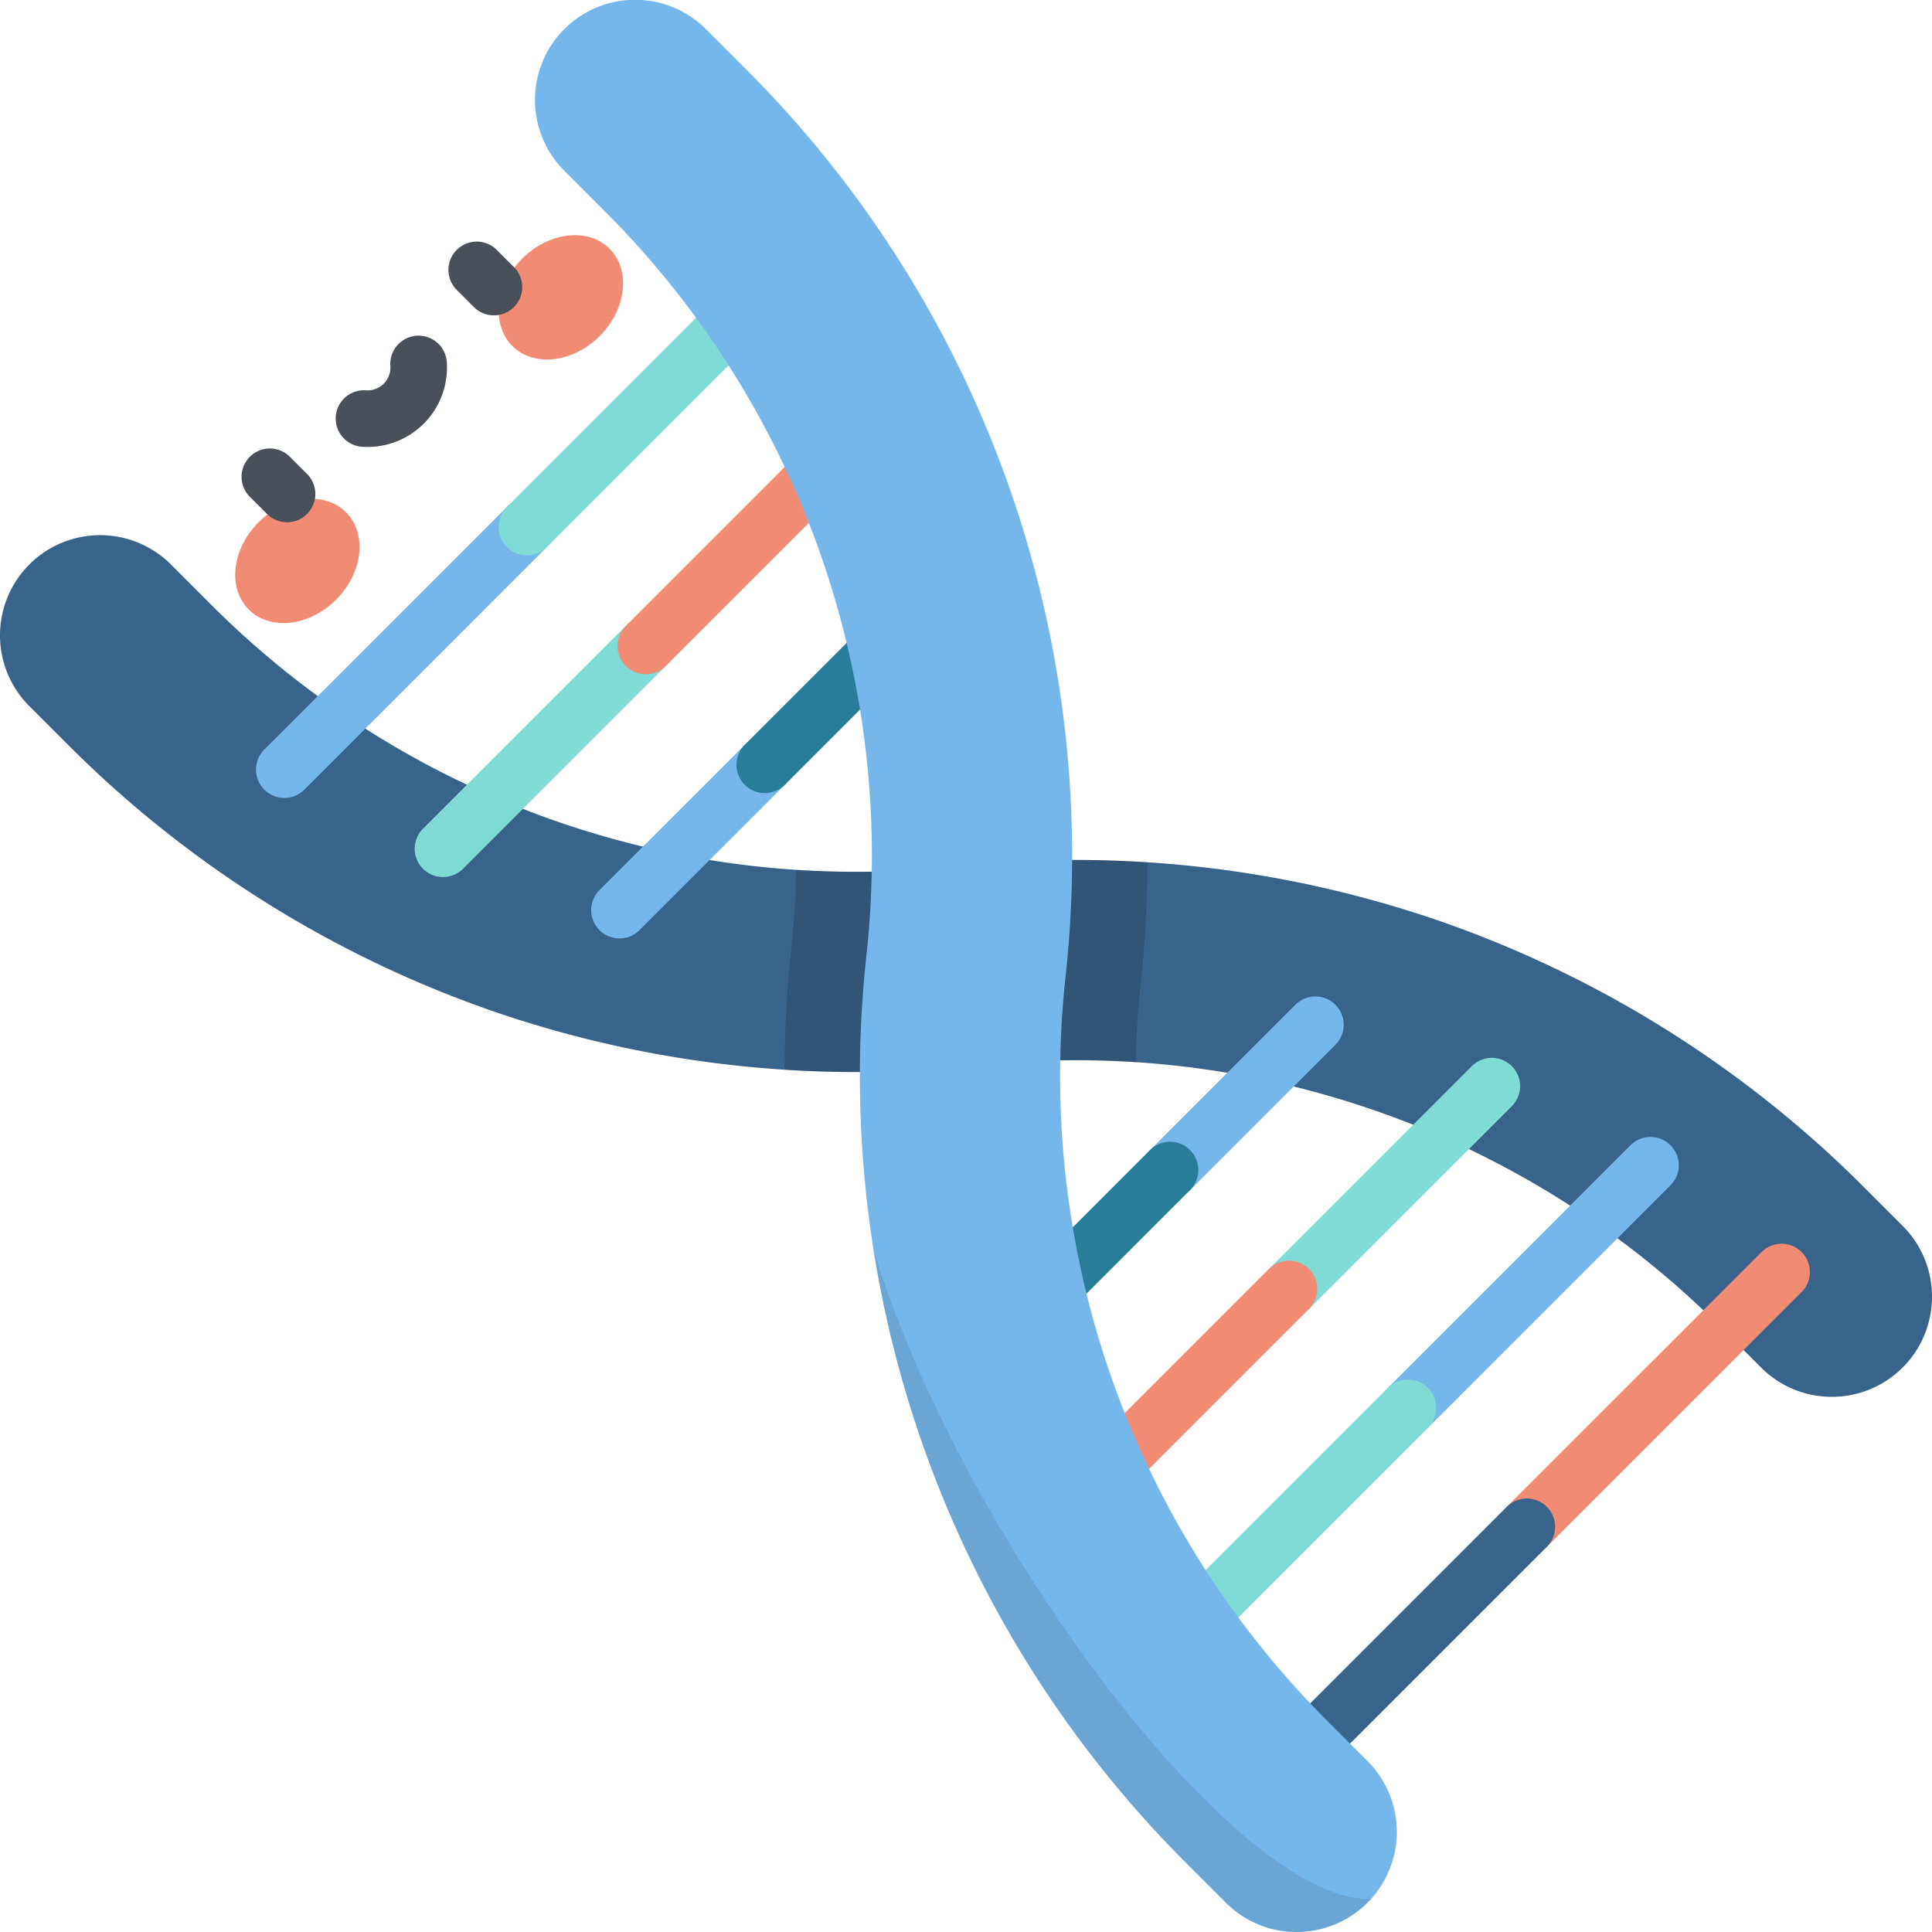 <svg xmlns="http://www.w3.org/2000/svg" width="221.625" height="221.626" viewBox="0 0 221.625 221.626">
  <g id="dna" transform="translate(-0.001)">
    <path id="Path_31" data-name="Path 31" d="M210.14,240.669a11.412,11.412,0,0,1-8.123-3.364l-4.625-4.625a104.521,104.521,0,0,0-74.069-30.625,103.939,103.939,0,0,0-11.259.611,128.106,128.106,0,0,1-56.2-6.47A128.333,128.333,0,0,1,7.991,166.061l-4.626-4.625A11.487,11.487,0,0,1,19.611,145.19l4.625,4.625A104.521,104.521,0,0,0,98.305,180.44a103.939,103.939,0,0,0,11.259-.611,128.106,128.106,0,0,1,56.2,6.47,128.333,128.333,0,0,1,47.875,30.136l4.625,4.625a11.488,11.488,0,0,1-8.122,19.61Z" transform="translate(0 -80.435)" fill="#38648c"/>
    <path id="Path_32" data-name="Path 32" d="M248.752,242.251a134.924,134.924,0,0,0,.792-14.088q-4.144-.266-8.323-.268a126.881,126.881,0,0,0-13.743.746,103.939,103.939,0,0,1-11.259.611q-3.5,0-6.975-.231c-.046,2.958-.22,5.912-.542,8.848a134.935,134.935,0,0,0-.792,14.088q4.144.266,8.323.268a126.866,126.866,0,0,0,13.743-.746,103.939,103.939,0,0,1,11.259-.611q3.5,0,6.975.231C248.256,248.141,248.431,245.187,248.752,242.251Z" transform="translate(-117.913 -129.248)" opacity="0.15"/>
    <path id="Path_33" data-name="Path 33" d="M71.1,166.475a3.247,3.247,0,0,1-2.3-5.542L96.637,133.1a3.246,3.246,0,0,1,4.591,4.591L73.4,165.524A3.236,3.236,0,0,1,71.1,166.475Z" transform="translate(-38.482 -74.947)" fill="#76b7eb"/>
    <path id="Path_34" data-name="Path 34" d="M113.153,193.43a3.247,3.247,0,0,1-2.3-5.542l23.271-23.271a3.246,3.246,0,0,1,4.591,4.591l-23.271,23.271A3.234,3.234,0,0,1,113.153,193.43Z" transform="translate(-62.331 -92.821)" fill="#7fdbd5"/>
    <path id="Path_35" data-name="Path 35" d="M159.929,218.341a3.246,3.246,0,0,1-2.3-5.542L174.3,196.133a3.246,3.246,0,0,1,4.591,4.591L162.225,217.39A3.239,3.239,0,0,1,159.929,218.341Z" transform="translate(-88.86 -110.695)" fill="#76b7eb"/>
    <path id="Path_36" data-name="Path 36" d="M135.4,102.179a3.246,3.246,0,0,1-2.3-5.542l27.832-27.832a3.246,3.246,0,0,1,4.591,4.591l-27.832,27.832A3.237,3.237,0,0,1,135.4,102.179Z" transform="translate(-74.948 -38.483)" fill="#7fdbd5"/>
    <path id="Path_37" data-name="Path 37" d="M166.914,139.669a3.246,3.246,0,0,1-2.3-5.542l23.271-23.271a3.246,3.246,0,0,1,4.591,4.591l-23.271,23.271A3.235,3.235,0,0,1,166.914,139.669Z" transform="translate(-92.821 -62.331)" fill="#f28b74"/>
    <path id="Path_38" data-name="Path 38" d="M198.43,179.84a3.246,3.246,0,0,1-2.3-5.542L212.8,157.632a3.246,3.246,0,0,1,4.591,4.591l-16.666,16.666A3.239,3.239,0,0,1,198.43,179.84Z" transform="translate(-110.695 -88.86)" fill="#287d99"/>
    <path id="Path_39" data-name="Path 39" d="M400.372,365.326a3.246,3.246,0,0,1-2.3-5.542L427.3,330.559a3.246,3.246,0,0,1,4.591,4.591l-29.225,29.225A3.237,3.237,0,0,1,400.372,365.326Z" transform="translate(-225.224 -186.933)" fill="#f28b74"/>
    <path id="Path_40" data-name="Path 40" d="M368.856,335.636a3.246,3.246,0,0,1-2.3-5.542l27.832-27.832a3.246,3.246,0,0,1,4.591,4.591l-27.832,27.832A3.237,3.237,0,0,1,368.856,335.636Z" transform="translate(-207.35 -170.885)" fill="#76b7eb"/>
    <path id="Path_41" data-name="Path 41" d="M337.341,310.1a3.247,3.247,0,0,1-2.3-5.542l23.271-23.271a3.246,3.246,0,0,1,4.591,4.591l-23.271,23.271A3.234,3.234,0,0,1,337.341,310.1Z" transform="translate(-189.477 -158.986)" fill="#7fdbd5"/>
    <path id="Path_42" data-name="Path 42" d="M305.826,287.236a3.246,3.246,0,0,1-2.3-5.542L320.2,265.028a3.246,3.246,0,0,1,4.591,4.591l-16.666,16.666A3.239,3.239,0,0,1,305.826,287.236Z" transform="translate(-171.603 -149.768)" fill="#76b7eb"/>
    <path id="Path_43" data-name="Path 43" d="M332.856,432.842a3.246,3.246,0,0,1-2.3-5.542l29.225-29.225a3.246,3.246,0,0,1,4.591,4.591l-29.225,29.225A3.234,3.234,0,0,1,332.856,432.842Z" transform="translate(-186.933 -225.224)" fill="#38648c"/>
    <path id="Path_44" data-name="Path 44" d="M304.559,399.933a3.247,3.247,0,0,1-2.3-5.542l27.832-27.832a3.246,3.246,0,1,1,4.591,4.591l-27.832,27.832A3.235,3.235,0,0,1,304.559,399.933Z" transform="translate(-170.885 -207.35)" fill="#7fdbd5"/>
    <path id="Path_45" data-name="Path 45" d="M283.58,363.857a3.246,3.246,0,0,1-2.3-5.542l23.271-23.271a3.246,3.246,0,1,1,4.591,4.591l-23.271,23.271A3.236,3.236,0,0,1,283.58,363.857Z" transform="translate(-158.987 -189.477)" fill="#f28b74"/>
    <path id="Path_46" data-name="Path 46" d="M267.325,325.737a3.246,3.246,0,0,1-2.3-5.542l16.666-16.666a3.246,3.246,0,1,1,4.591,4.591L269.62,324.786A3.239,3.239,0,0,1,267.325,325.737Z" transform="translate(-149.768 -171.603)" fill="#287d99"/>
    <path id="Path_47" data-name="Path 47" d="M229.191,221.626a11.412,11.412,0,0,1-8.123-3.364l-4.625-4.625a127.565,127.565,0,0,1-36.606-104.073,104.589,104.589,0,0,0-30.013-85.329L145.2,19.61A11.487,11.487,0,1,1,161.444,3.364l4.625,4.625a127.563,127.563,0,0,1,36.606,104.073,104.589,104.589,0,0,0,30.013,85.329l4.625,4.625a11.487,11.487,0,0,1-8.122,19.61Z" transform="translate(-80.443)" fill="#76b7eb"/>
    <path id="Path_48" data-name="Path 48" d="M231.556,331.328a127.24,127.24,0,0,0,35.768,70.217l4.625,4.625a11.488,11.488,0,0,0,16.245,0q.206-.206.4-.42C273.029,406.16,241.493,364.047,231.556,331.328Z" transform="translate(-131.323 -187.908)" opacity="0.1"/>
    <g id="Group_15" data-name="Group 15" transform="translate(24.094 24.09)">
      <ellipse id="Ellipse_8" data-name="Ellipse 8" cx="6.282" cy="7.888" rx="6.282" ry="7.888" transform="translate(8.884 50.273) rotate(-135)" fill="#f28b74"/>
      <ellipse id="Ellipse_9" data-name="Ellipse 9" cx="6.282" cy="7.888" rx="6.282" ry="7.888" transform="translate(41.389 0) rotate(45)" fill="#f28b74"/>
    </g>
    <g id="Group_16" data-name="Group 16" transform="translate(27.716 27.715)">
      <path id="Path_49" data-name="Path 49" d="M69.245,127.317a3.235,3.235,0,0,1-2.3-.951l-1.97-1.97a3.246,3.246,0,0,1,4.591-4.591l1.97,1.97a3.246,3.246,0,0,1-2.3,5.542Z" transform="translate(-64.029 -95.122)" fill="#495059"/>
      <path id="Path_50" data-name="Path 50" d="M124.071,72.491a3.235,3.235,0,0,1-2.3-.951l-1.97-1.97a3.246,3.246,0,0,1,4.591-4.591l1.97,1.97a3.246,3.246,0,0,1-2.3,5.542Z" transform="translate(-95.123 -64.028)" fill="#495059"/>
      <path id="Path_51" data-name="Path 51" d="M92.617,101.73q-.313,0-.627-.022a3.246,3.246,0,1,1,.445-6.477,2.616,2.616,0,0,0,2.8-2.8,3.246,3.246,0,1,1,6.477-.445,9.11,9.11,0,0,1-9.091,9.74Z" transform="translate(-78.172 -78.172)" fill="#495059"/>
    </g>
  </g>
</svg>
